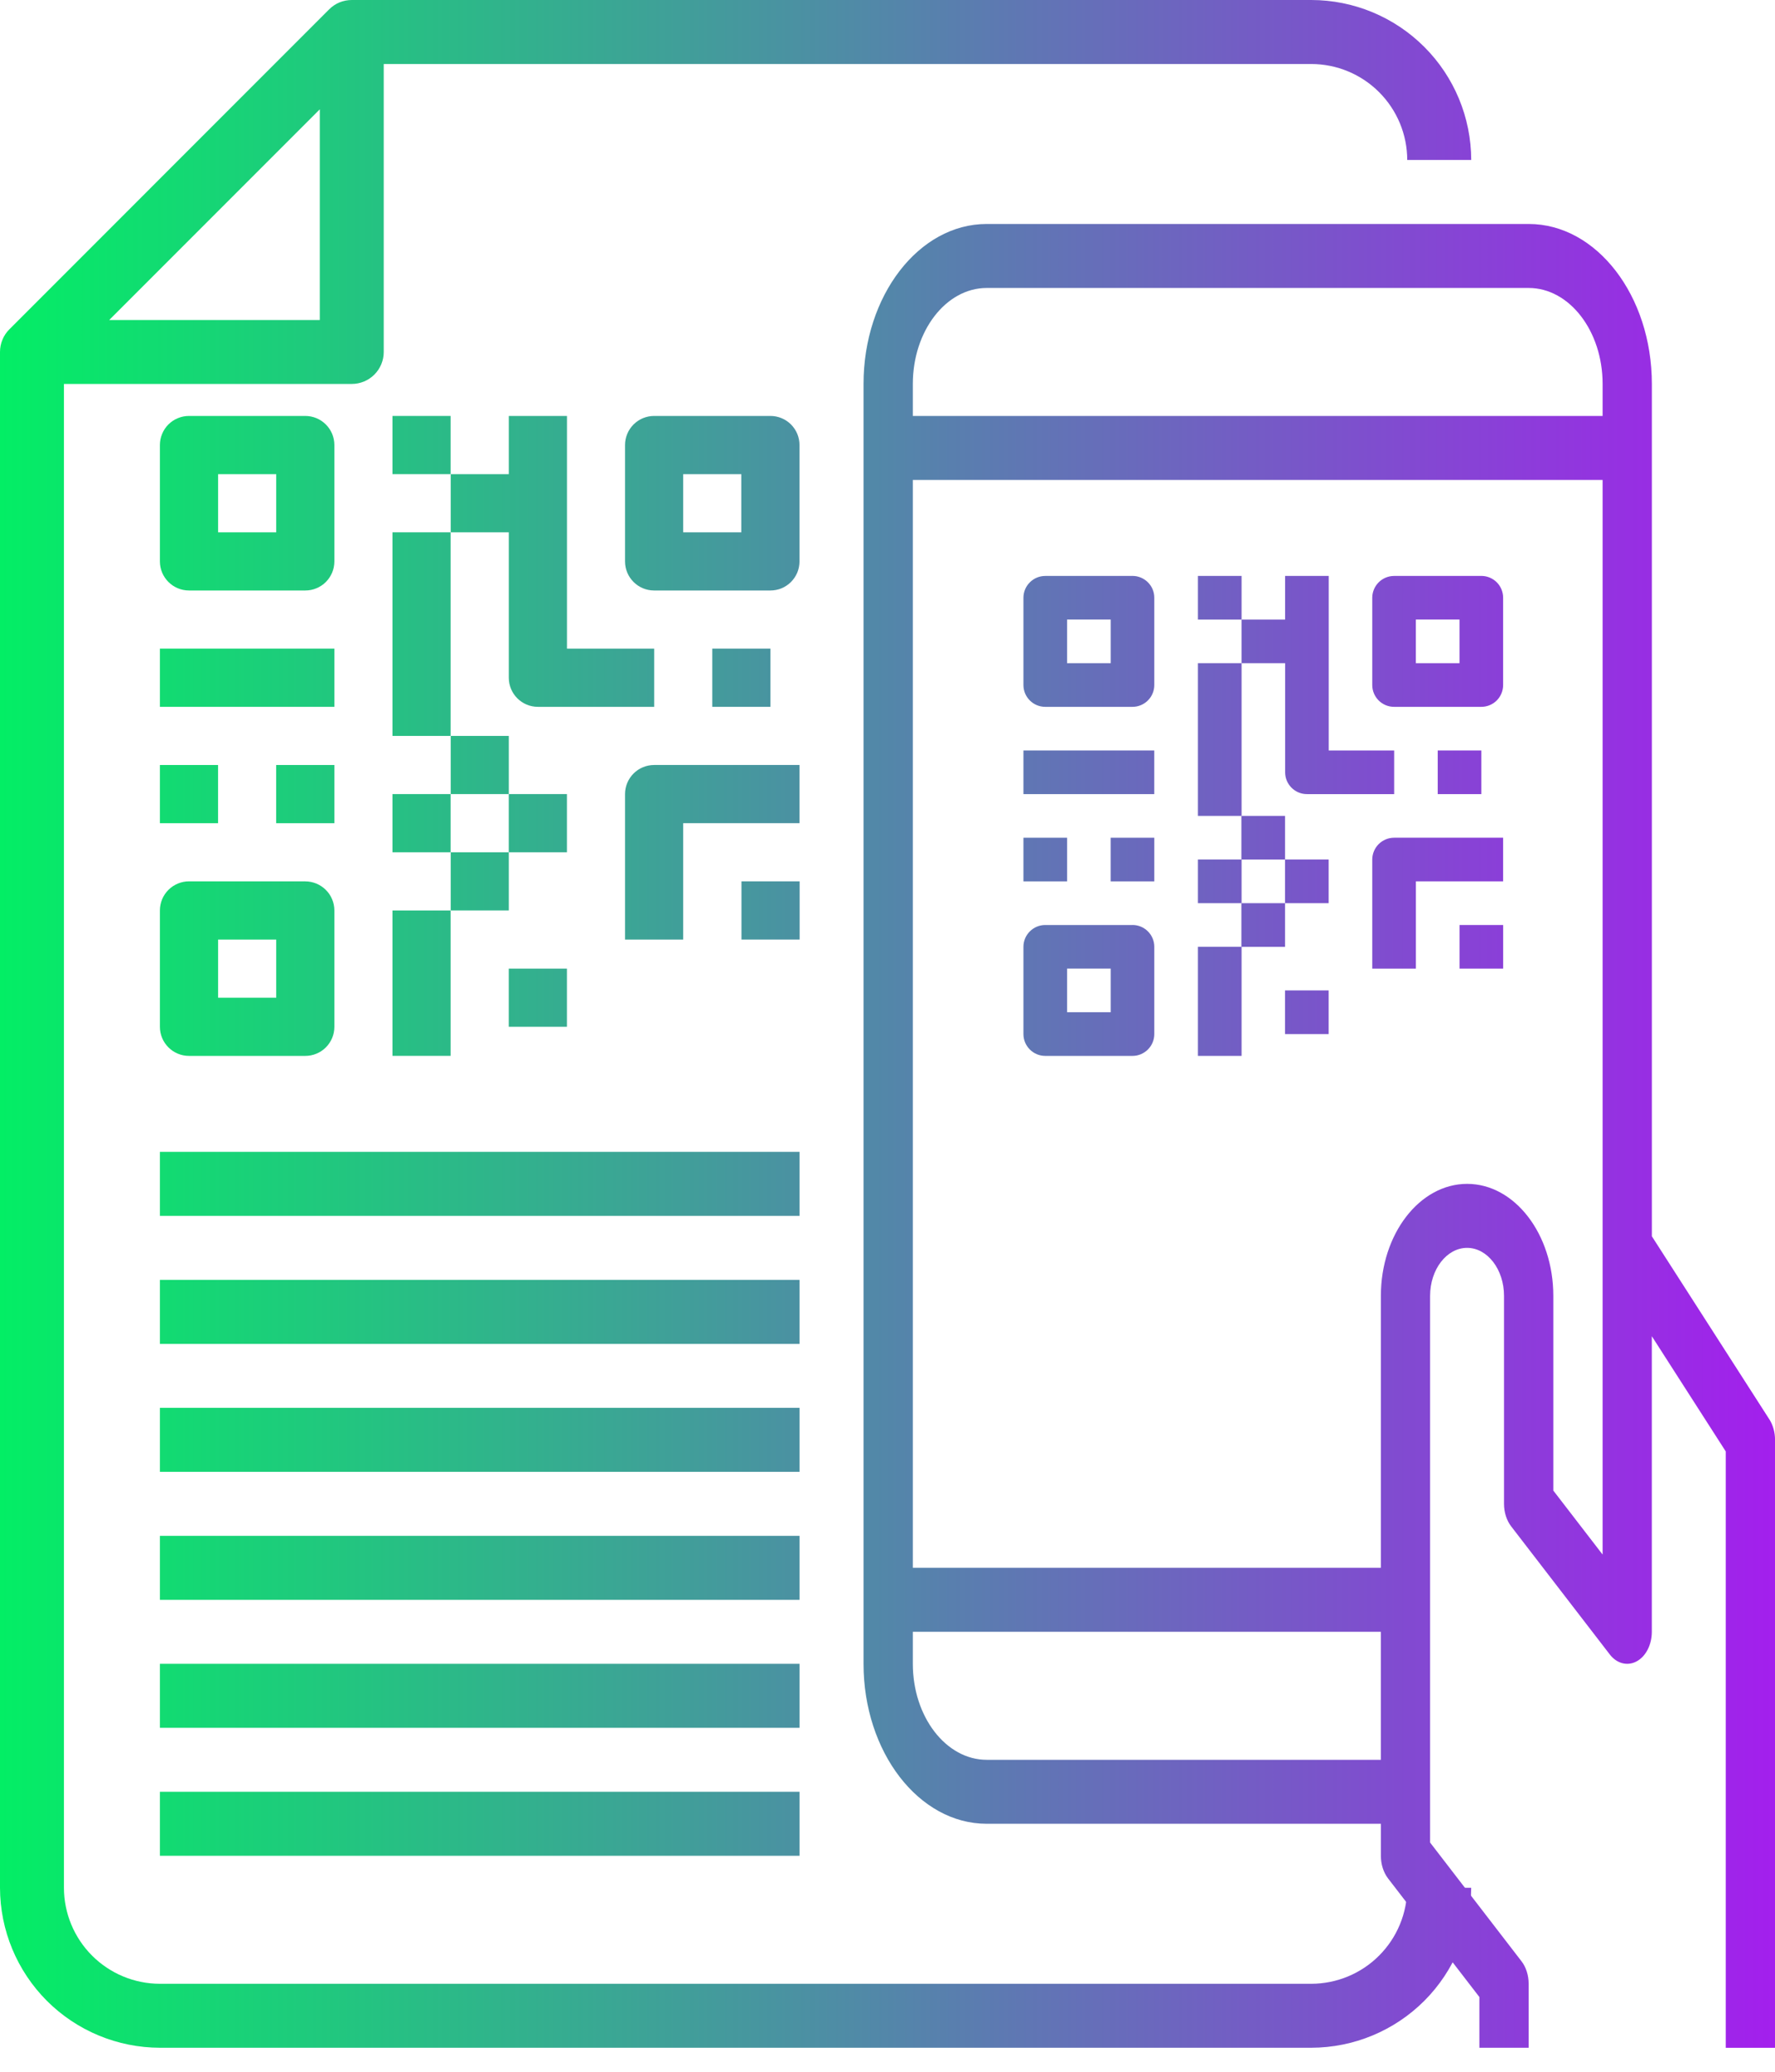 <svg width="48" height="56" viewBox="0 0 48 56" fill="none" xmlns="http://www.w3.org/2000/svg">
<path d="M47.847 38.365L44.67 33.417V10.378C44.67 7.994 43.176 6.054 41.34 6.054H26.682C24.846 6.054 23.352 7.994 23.352 10.378V44.973C23.352 47.357 24.846 49.297 26.682 49.297H37.342V50.162C37.342 50.392 37.412 50.612 37.536 50.774L40.006 53.98V55.351H41.338V53.621C41.338 53.392 41.268 53.171 41.143 53.011L38.673 49.804V35.027C38.673 34.312 39.122 33.73 39.673 33.73C40.223 33.73 40.672 34.312 40.672 35.027V40.649C40.672 40.878 40.742 41.099 40.867 41.26L43.532 44.72C43.723 44.968 44.01 45.041 44.258 44.907C44.508 44.773 44.669 44.457 44.669 44.108V36.118L46.668 39.232V55.352H48.001V38.918C48.001 38.716 47.946 38.52 47.847 38.364V38.365ZM37.342 47.568H26.683C25.581 47.568 24.685 46.404 24.685 44.973V44.108H37.341V47.568H37.342ZM43.338 42.02L42.005 40.29V35.027C42.005 33.357 40.96 32 39.674 32C38.388 32 37.342 33.358 37.342 35.027V42.378H24.685V12.973H43.338V42.02ZM43.338 11.243H24.685V10.378C24.685 8.948 25.581 7.784 26.683 7.784H41.339C42.441 7.784 43.338 8.948 43.338 10.378V11.243Z" fill="url(#paint0_linear)"/>
<path d="M35.46 53.622H4.323C3.635 53.621 2.976 53.347 2.49 52.861C2.003 52.374 1.73 51.715 1.729 51.027V10.378H9.513C9.742 10.378 9.962 10.287 10.124 10.125C10.286 9.963 10.377 9.743 10.377 9.514V1.73H35.46C36.148 1.731 36.807 2.004 37.294 2.491C37.78 2.977 38.054 3.636 38.055 4.324H39.785C39.783 3.177 39.327 2.078 38.516 1.268C37.705 0.457 36.606 0.001 35.459 8.28786e-06H9.514C9.4 -0 9.287 0.022 9.181 0.065C9.076 0.109 8.98 0.173 8.9 0.254L0.254 8.901C0.173 8.981 0.109 9.077 0.066 9.182C0.022 9.287 -0 9.4 4.49104e-06 9.514V51.027C0.002 52.173 0.458 53.272 1.268 54.083C2.079 54.893 3.178 55.349 4.324 55.351H35.46C36.606 55.349 37.705 54.893 38.516 54.083C39.326 53.272 39.782 52.173 39.784 51.027H38.054C38.053 51.715 37.78 52.375 37.293 52.861C36.807 53.348 36.147 53.621 35.459 53.622H35.46ZM8.648 2.952V8.65H2.953L8.649 2.954L8.648 2.952Z" fill="url(#paint1_linear)"/>
<path d="M21.622 31.135H4.324V32.865H21.622V31.135Z" fill="url(#paint2_linear)"/>
<path d="M21.622 34.595H4.324V36.325H21.622V34.595Z" fill="url(#paint3_linear)"/>
<path d="M21.622 38.054H4.324V39.784H21.622V38.054Z" fill="url(#paint4_linear)"/>
<path d="M21.622 41.514H4.324V43.244H21.622V41.514Z" fill="url(#paint5_linear)"/>
<path d="M21.622 44.973H4.324V46.703H21.622V44.973Z" fill="url(#paint6_linear)"/>
<path d="M21.622 48.432H4.324V50.162H21.622V48.432Z" fill="url(#paint7_linear)"/>
<path d="M30.625 15.568H28.266C28.109 15.568 27.959 15.63 27.849 15.741C27.738 15.851 27.676 16.001 27.676 16.158V18.516C27.676 18.842 27.94 19.106 28.266 19.106H30.626C30.782 19.106 30.932 19.043 31.042 18.933C31.153 18.822 31.215 18.672 31.215 18.516V16.157C31.215 16 31.153 15.85 31.042 15.74C30.931 15.629 30.781 15.567 30.625 15.567V15.568ZM30.035 17.926H28.856V16.746H30.036V17.926H30.035Z" fill="url(#paint8_linear)"/>
<path d="M40.058 15.568H37.699C37.543 15.568 37.393 15.63 37.282 15.741C37.172 15.851 37.109 16.001 37.109 16.158V18.516C37.109 18.842 37.373 19.106 37.699 19.106H40.058C40.215 19.106 40.365 19.044 40.476 18.933C40.586 18.822 40.648 18.672 40.648 18.516V16.157C40.648 16 40.586 15.85 40.476 15.74C40.365 15.629 40.215 15.567 40.058 15.567V15.568ZM39.468 17.926H38.288V16.746H39.468V17.926Z" fill="url(#paint9_linear)"/>
<path d="M30.625 25.003H28.266C28.109 25.003 27.959 25.065 27.849 25.176C27.738 25.286 27.676 25.436 27.676 25.593V27.951C27.676 28.276 27.94 28.541 28.266 28.541H30.626C30.782 28.541 30.932 28.478 31.042 28.368C31.153 28.257 31.215 28.107 31.215 27.951V25.592C31.215 25.436 31.153 25.285 31.042 25.175C30.931 25.064 30.781 25.002 30.625 25.002V25.003ZM30.035 27.361H28.856V26.181H30.036V27.361H30.035Z" fill="url(#paint10_linear)"/>
<path d="M31.214 20.285H27.676V21.465H31.214V20.285Z" fill="url(#paint11_linear)"/>
<path d="M33.574 15.568H32.395V16.747H33.575V15.567L33.574 15.568Z" fill="url(#paint12_linear)"/>
<path d="M35.932 20.285V15.568H34.752V16.747H33.574V17.927H34.753V20.875C34.753 21.2 35.016 21.465 35.343 21.465H37.701V20.285H35.932Z" fill="url(#paint13_linear)"/>
<path d="M33.574 17.926H32.395V22.054H33.575V17.926H33.574Z" fill="url(#paint14_linear)"/>
<path d="M28.856 22.644H27.676V23.824H28.856V22.644Z" fill="url(#paint15_linear)"/>
<path d="M31.215 22.644H30.035V23.824H31.215V22.644Z" fill="url(#paint16_linear)"/>
<path d="M33.574 25.592H32.395V28.541H33.575V25.592H33.574Z" fill="url(#paint17_linear)"/>
<path d="M33.574 23.233H32.395V24.413H33.575V23.233H33.574Z" fill="url(#paint18_linear)"/>
<path d="M34.75 24.413H33.57V25.593H34.75V24.413Z" fill="url(#paint19_linear)"/>
<path d="M34.75 22.054H33.57V23.234H34.75V22.054Z" fill="url(#paint20_linear)"/>
<path d="M35.93 26.771H34.75V27.951H35.93V26.771Z" fill="url(#paint21_linear)"/>
<path d="M40.059 20.285H38.879V21.465H40.059V20.285Z" fill="url(#paint22_linear)"/>
<path d="M37.699 22.644C37.543 22.644 37.393 22.706 37.282 22.817C37.172 22.927 37.109 23.078 37.109 23.234V26.182H38.289V23.823H40.648V22.643H37.699V22.644Z" fill="url(#paint23_linear)"/>
<path d="M40.649 25.003H39.469V26.182H40.649V25.002V25.003Z" fill="url(#paint24_linear)"/>
<path d="M35.93 23.233H34.75V24.413H35.93V23.233Z" fill="url(#paint25_linear)"/>
<path d="M8.257 11.243H5.111C5.008 11.243 4.905 11.263 4.81 11.303C4.714 11.342 4.628 11.4 4.554 11.473C4.481 11.546 4.423 11.633 4.384 11.729C4.344 11.824 4.324 11.927 4.324 12.03V15.174C4.324 15.608 4.676 15.961 5.111 15.961H8.256C8.36 15.961 8.462 15.941 8.557 15.901C8.653 15.862 8.739 15.804 8.812 15.731C8.885 15.658 8.943 15.571 8.983 15.475C9.022 15.38 9.042 15.277 9.042 15.174V12.03C9.042 11.927 9.022 11.825 8.983 11.729C8.943 11.634 8.885 11.547 8.812 11.474C8.739 11.401 8.653 11.343 8.557 11.303C8.462 11.264 8.36 11.243 8.256 11.243H8.257ZM7.47 14.388H5.898V12.816H7.47V14.388Z" fill="url(#paint26_linear)"/>
<path d="M20.833 11.243H17.688C17.585 11.243 17.483 11.264 17.387 11.303C17.292 11.343 17.205 11.401 17.132 11.474C17.059 11.547 17.001 11.634 16.962 11.729C16.922 11.825 16.902 11.927 16.902 12.03V15.174C16.902 15.608 17.254 15.961 17.688 15.961H20.833C20.937 15.961 21.039 15.941 21.135 15.902C21.23 15.862 21.317 15.804 21.39 15.731C21.463 15.658 21.521 15.571 21.561 15.476C21.6 15.38 21.62 15.278 21.62 15.174V12.03C21.62 11.927 21.6 11.824 21.561 11.729C21.521 11.633 21.463 11.546 21.39 11.473C21.317 11.4 21.23 11.342 21.135 11.303C21.039 11.263 20.937 11.243 20.833 11.243ZM20.047 14.388H18.475V12.816H20.047V14.388Z" fill="url(#paint27_linear)"/>
<path d="M8.257 23.823H5.111C5.008 23.823 4.906 23.843 4.81 23.883C4.715 23.922 4.628 23.98 4.555 24.053C4.482 24.126 4.424 24.213 4.384 24.308C4.345 24.404 4.324 24.506 4.324 24.609V27.754C4.324 28.188 4.676 28.541 5.111 28.541H8.256C8.36 28.541 8.462 28.521 8.557 28.481C8.653 28.442 8.739 28.384 8.812 28.311C8.885 28.238 8.943 28.151 8.983 28.055C9.022 27.96 9.042 27.858 9.042 27.754V24.61C9.042 24.507 9.022 24.405 8.982 24.309C8.943 24.214 8.885 24.127 8.812 24.055C8.739 23.982 8.652 23.924 8.557 23.884C8.462 23.845 8.359 23.824 8.256 23.824L8.257 23.823ZM7.47 26.968H5.898V25.396H7.47V26.968Z" fill="url(#paint28_linear)"/>
<path d="M9.042 17.533H4.324V19.106H9.042V17.533Z" fill="url(#paint29_linear)"/>
<path d="M12.186 11.243H10.613V12.816H12.186V11.243Z" fill="url(#paint30_linear)"/>
<path d="M15.332 17.533V11.243H13.759V12.816H12.188V14.388H13.759V18.319C13.759 18.753 14.111 19.106 14.546 19.106H17.691V17.533H15.332Z" fill="url(#paint31_linear)"/>
<path d="M12.186 14.388H10.613V19.892H12.186V14.388Z" fill="url(#paint32_linear)"/>
<path d="M5.897 20.678H4.324V22.251H5.897V20.678Z" fill="url(#paint33_linear)"/>
<path d="M9.042 20.678H7.469V22.251H9.042V20.678Z" fill="url(#paint34_linear)"/>
<path d="M12.186 24.61H10.613V28.54H12.186V24.61Z" fill="url(#paint35_linear)"/>
<path d="M12.186 21.464H10.613V23.037H12.186V21.464Z" fill="url(#paint36_linear)"/>
<path d="M13.761 23.037H12.188V24.609H13.759V23.037H13.761Z" fill="url(#paint37_linear)"/>
<path d="M13.761 19.892H12.188V21.464H13.759V19.892H13.761Z" fill="url(#paint38_linear)"/>
<path d="M15.331 26.182H13.758V27.754H15.331V26.182Z" fill="url(#paint39_linear)"/>
<path d="M20.834 17.533H19.262V19.106H20.834V17.533Z" fill="url(#paint40_linear)"/>
<path d="M17.688 20.678C17.585 20.678 17.483 20.698 17.388 20.738C17.292 20.777 17.206 20.835 17.133 20.908C17.06 20.981 17.002 21.068 16.962 21.163C16.923 21.258 16.902 21.36 16.902 21.464V25.396H18.475V22.25H21.62V20.677H17.688V20.678Z" fill="url(#paint41_linear)"/>
<path d="M21.624 23.823H20.051V25.396H21.624V23.823Z" fill="url(#paint42_linear)"/>
<path d="M15.331 21.464H13.758V23.037H15.331V21.464Z" fill="url(#paint43_linear)"/>
<defs>
<linearGradient id="paint0_linear" x1="48.001" y1="27.676" x2="0.001" y2="27.676" gradientUnits="userSpaceOnUse">
<stop stop-color="#A31FED"/>
<stop offset="1" stop-color="#03EE65"/>
</linearGradient>
<linearGradient id="paint1_linear" x1="48" y1="27.676" x2="5.72205e-06" y2="27.676" gradientUnits="userSpaceOnUse">
<stop stop-color="#A31FED"/>
<stop offset="1" stop-color="#03EE65"/>
</linearGradient>
<linearGradient id="paint2_linear" x1="48" y1="27.676" x2="0" y2="27.676" gradientUnits="userSpaceOnUse">
<stop stop-color="#A31FED"/>
<stop offset="1" stop-color="#03EE65"/>
</linearGradient>
<linearGradient id="paint3_linear" x1="48" y1="27.676" x2="0" y2="27.676" gradientUnits="userSpaceOnUse">
<stop stop-color="#A31FED"/>
<stop offset="1" stop-color="#03EE65"/>
</linearGradient>
<linearGradient id="paint4_linear" x1="48" y1="27.676" x2="0" y2="27.676" gradientUnits="userSpaceOnUse">
<stop stop-color="#A31FED"/>
<stop offset="1" stop-color="#03EE65"/>
</linearGradient>
<linearGradient id="paint5_linear" x1="48" y1="27.676" x2="0" y2="27.676" gradientUnits="userSpaceOnUse">
<stop stop-color="#A31FED"/>
<stop offset="1" stop-color="#03EE65"/>
</linearGradient>
<linearGradient id="paint6_linear" x1="48" y1="27.676" x2="0" y2="27.676" gradientUnits="userSpaceOnUse">
<stop stop-color="#A31FED"/>
<stop offset="1" stop-color="#03EE65"/>
</linearGradient>
<linearGradient id="paint7_linear" x1="48" y1="27.676" x2="0" y2="27.676" gradientUnits="userSpaceOnUse">
<stop stop-color="#A31FED"/>
<stop offset="1" stop-color="#03EE65"/>
</linearGradient>
<linearGradient id="paint8_linear" x1="48.001" y1="27.676" x2="0.001" y2="27.676" gradientUnits="userSpaceOnUse">
<stop stop-color="#A31FED"/>
<stop offset="1" stop-color="#03EE65"/>
</linearGradient>
<linearGradient id="paint9_linear" x1="47.999" y1="27.676" x2="-0.001" y2="27.676" gradientUnits="userSpaceOnUse">
<stop stop-color="#A31FED"/>
<stop offset="1" stop-color="#03EE65"/>
</linearGradient>
<linearGradient id="paint10_linear" x1="48.001" y1="27.676" x2="0.001" y2="27.676" gradientUnits="userSpaceOnUse">
<stop stop-color="#A31FED"/>
<stop offset="1" stop-color="#03EE65"/>
</linearGradient>
<linearGradient id="paint11_linear" x1="48" y1="27.676" x2="-0" y2="27.676" gradientUnits="userSpaceOnUse">
<stop stop-color="#A31FED"/>
<stop offset="1" stop-color="#03EE65"/>
</linearGradient>
<linearGradient id="paint12_linear" x1="48.002" y1="27.676" x2="0.002" y2="27.676" gradientUnits="userSpaceOnUse">
<stop stop-color="#A31FED"/>
<stop offset="1" stop-color="#03EE65"/>
</linearGradient>
<linearGradient id="paint13_linear" x1="48.001" y1="27.676" x2="0.001" y2="27.676" gradientUnits="userSpaceOnUse">
<stop stop-color="#A31FED"/>
<stop offset="1" stop-color="#03EE65"/>
</linearGradient>
<linearGradient id="paint14_linear" x1="48.002" y1="27.676" x2="0.002" y2="27.676" gradientUnits="userSpaceOnUse">
<stop stop-color="#A31FED"/>
<stop offset="1" stop-color="#03EE65"/>
</linearGradient>
<linearGradient id="paint15_linear" x1="48.001" y1="27.676" x2="0.001" y2="27.676" gradientUnits="userSpaceOnUse">
<stop stop-color="#A31FED"/>
<stop offset="1" stop-color="#03EE65"/>
</linearGradient>
<linearGradient id="paint16_linear" x1="48.001" y1="27.676" x2="0.001" y2="27.676" gradientUnits="userSpaceOnUse">
<stop stop-color="#A31FED"/>
<stop offset="1" stop-color="#03EE65"/>
</linearGradient>
<linearGradient id="paint17_linear" x1="48.002" y1="27.676" x2="0.002" y2="27.676" gradientUnits="userSpaceOnUse">
<stop stop-color="#A31FED"/>
<stop offset="1" stop-color="#03EE65"/>
</linearGradient>
<linearGradient id="paint18_linear" x1="48.002" y1="27.676" x2="0.002" y2="27.676" gradientUnits="userSpaceOnUse">
<stop stop-color="#A31FED"/>
<stop offset="1" stop-color="#03EE65"/>
</linearGradient>
<linearGradient id="paint19_linear" x1="47.998" y1="27.676" x2="-0.002" y2="27.676" gradientUnits="userSpaceOnUse">
<stop stop-color="#A31FED"/>
<stop offset="1" stop-color="#03EE65"/>
</linearGradient>
<linearGradient id="paint20_linear" x1="47.998" y1="27.676" x2="-0.002" y2="27.676" gradientUnits="userSpaceOnUse">
<stop stop-color="#A31FED"/>
<stop offset="1" stop-color="#03EE65"/>
</linearGradient>
<linearGradient id="paint21_linear" x1="47.999" y1="27.676" x2="-0.001" y2="27.676" gradientUnits="userSpaceOnUse">
<stop stop-color="#A31FED"/>
<stop offset="1" stop-color="#03EE65"/>
</linearGradient>
<linearGradient id="paint22_linear" x1="48" y1="27.676" x2="2.29135e-05" y2="27.676" gradientUnits="userSpaceOnUse">
<stop stop-color="#A31FED"/>
<stop offset="1" stop-color="#03EE65"/>
</linearGradient>
<linearGradient id="paint23_linear" x1="47.999" y1="27.676" x2="-0.001" y2="27.676" gradientUnits="userSpaceOnUse">
<stop stop-color="#A31FED"/>
<stop offset="1" stop-color="#03EE65"/>
</linearGradient>
<linearGradient id="paint24_linear" x1="48" y1="27.676" x2="-0" y2="27.676" gradientUnits="userSpaceOnUse">
<stop stop-color="#A31FED"/>
<stop offset="1" stop-color="#03EE65"/>
</linearGradient>
<linearGradient id="paint25_linear" x1="47.999" y1="27.676" x2="-0.001" y2="27.676" gradientUnits="userSpaceOnUse">
<stop stop-color="#A31FED"/>
<stop offset="1" stop-color="#03EE65"/>
</linearGradient>
<linearGradient id="paint26_linear" x1="48.001" y1="27.676" x2="0.001" y2="27.676" gradientUnits="userSpaceOnUse">
<stop stop-color="#A31FED"/>
<stop offset="1" stop-color="#03EE65"/>
</linearGradient>
<linearGradient id="paint27_linear" x1="47.998" y1="27.676" x2="-0.002" y2="27.676" gradientUnits="userSpaceOnUse">
<stop stop-color="#A31FED"/>
<stop offset="1" stop-color="#03EE65"/>
</linearGradient>
<linearGradient id="paint28_linear" x1="48.001" y1="27.676" x2="0.001" y2="27.676" gradientUnits="userSpaceOnUse">
<stop stop-color="#A31FED"/>
<stop offset="1" stop-color="#03EE65"/>
</linearGradient>
<linearGradient id="paint29_linear" x1="48" y1="27.676" x2="0" y2="27.676" gradientUnits="userSpaceOnUse">
<stop stop-color="#A31FED"/>
<stop offset="1" stop-color="#03EE65"/>
</linearGradient>
<linearGradient id="paint30_linear" x1="47.999" y1="27.676" x2="-0.001" y2="27.676" gradientUnits="userSpaceOnUse">
<stop stop-color="#A31FED"/>
<stop offset="1" stop-color="#03EE65"/>
</linearGradient>
<linearGradient id="paint31_linear" x1="48.001" y1="27.676" x2="0" y2="27.676" gradientUnits="userSpaceOnUse">
<stop stop-color="#A31FED"/>
<stop offset="1" stop-color="#03EE65"/>
</linearGradient>
<linearGradient id="paint32_linear" x1="47.999" y1="27.676" x2="-0.001" y2="27.676" gradientUnits="userSpaceOnUse">
<stop stop-color="#A31FED"/>
<stop offset="1" stop-color="#03EE65"/>
</linearGradient>
<linearGradient id="paint33_linear" x1="48" y1="27.676" x2="0" y2="27.676" gradientUnits="userSpaceOnUse">
<stop stop-color="#A31FED"/>
<stop offset="1" stop-color="#03EE65"/>
</linearGradient>
<linearGradient id="paint34_linear" x1="48" y1="27.676" x2="-0" y2="27.676" gradientUnits="userSpaceOnUse">
<stop stop-color="#A31FED"/>
<stop offset="1" stop-color="#03EE65"/>
</linearGradient>
<linearGradient id="paint35_linear" x1="47.999" y1="27.676" x2="-0.001" y2="27.676" gradientUnits="userSpaceOnUse">
<stop stop-color="#A31FED"/>
<stop offset="1" stop-color="#03EE65"/>
</linearGradient>
<linearGradient id="paint36_linear" x1="47.999" y1="27.676" x2="-0.001" y2="27.676" gradientUnits="userSpaceOnUse">
<stop stop-color="#A31FED"/>
<stop offset="1" stop-color="#03EE65"/>
</linearGradient>
<linearGradient id="paint37_linear" x1="48.001" y1="27.676" x2="0.001" y2="27.676" gradientUnits="userSpaceOnUse">
<stop stop-color="#A31FED"/>
<stop offset="1" stop-color="#03EE65"/>
</linearGradient>
<linearGradient id="paint38_linear" x1="48.001" y1="27.676" x2="0.001" y2="27.676" gradientUnits="userSpaceOnUse">
<stop stop-color="#A31FED"/>
<stop offset="1" stop-color="#03EE65"/>
</linearGradient>
<linearGradient id="paint39_linear" x1="47.999" y1="27.676" x2="-0.001" y2="27.676" gradientUnits="userSpaceOnUse">
<stop stop-color="#A31FED"/>
<stop offset="1" stop-color="#03EE65"/>
</linearGradient>
<linearGradient id="paint40_linear" x1="47.999" y1="27.676" x2="-0.001" y2="27.676" gradientUnits="userSpaceOnUse">
<stop stop-color="#A31FED"/>
<stop offset="1" stop-color="#03EE65"/>
</linearGradient>
<linearGradient id="paint41_linear" x1="47.998" y1="27.676" x2="-0.002" y2="27.676" gradientUnits="userSpaceOnUse">
<stop stop-color="#A31FED"/>
<stop offset="1" stop-color="#03EE65"/>
</linearGradient>
<linearGradient id="paint42_linear" x1="48.002" y1="27.676" x2="0.002" y2="27.676" gradientUnits="userSpaceOnUse">
<stop stop-color="#A31FED"/>
<stop offset="1" stop-color="#03EE65"/>
</linearGradient>
<linearGradient id="paint43_linear" x1="47.999" y1="27.676" x2="-0.001" y2="27.676" gradientUnits="userSpaceOnUse">
<stop stop-color="#A31FED"/>
<stop offset="1" stop-color="#03EE65"/>
</linearGradient>
</defs>
</svg>
